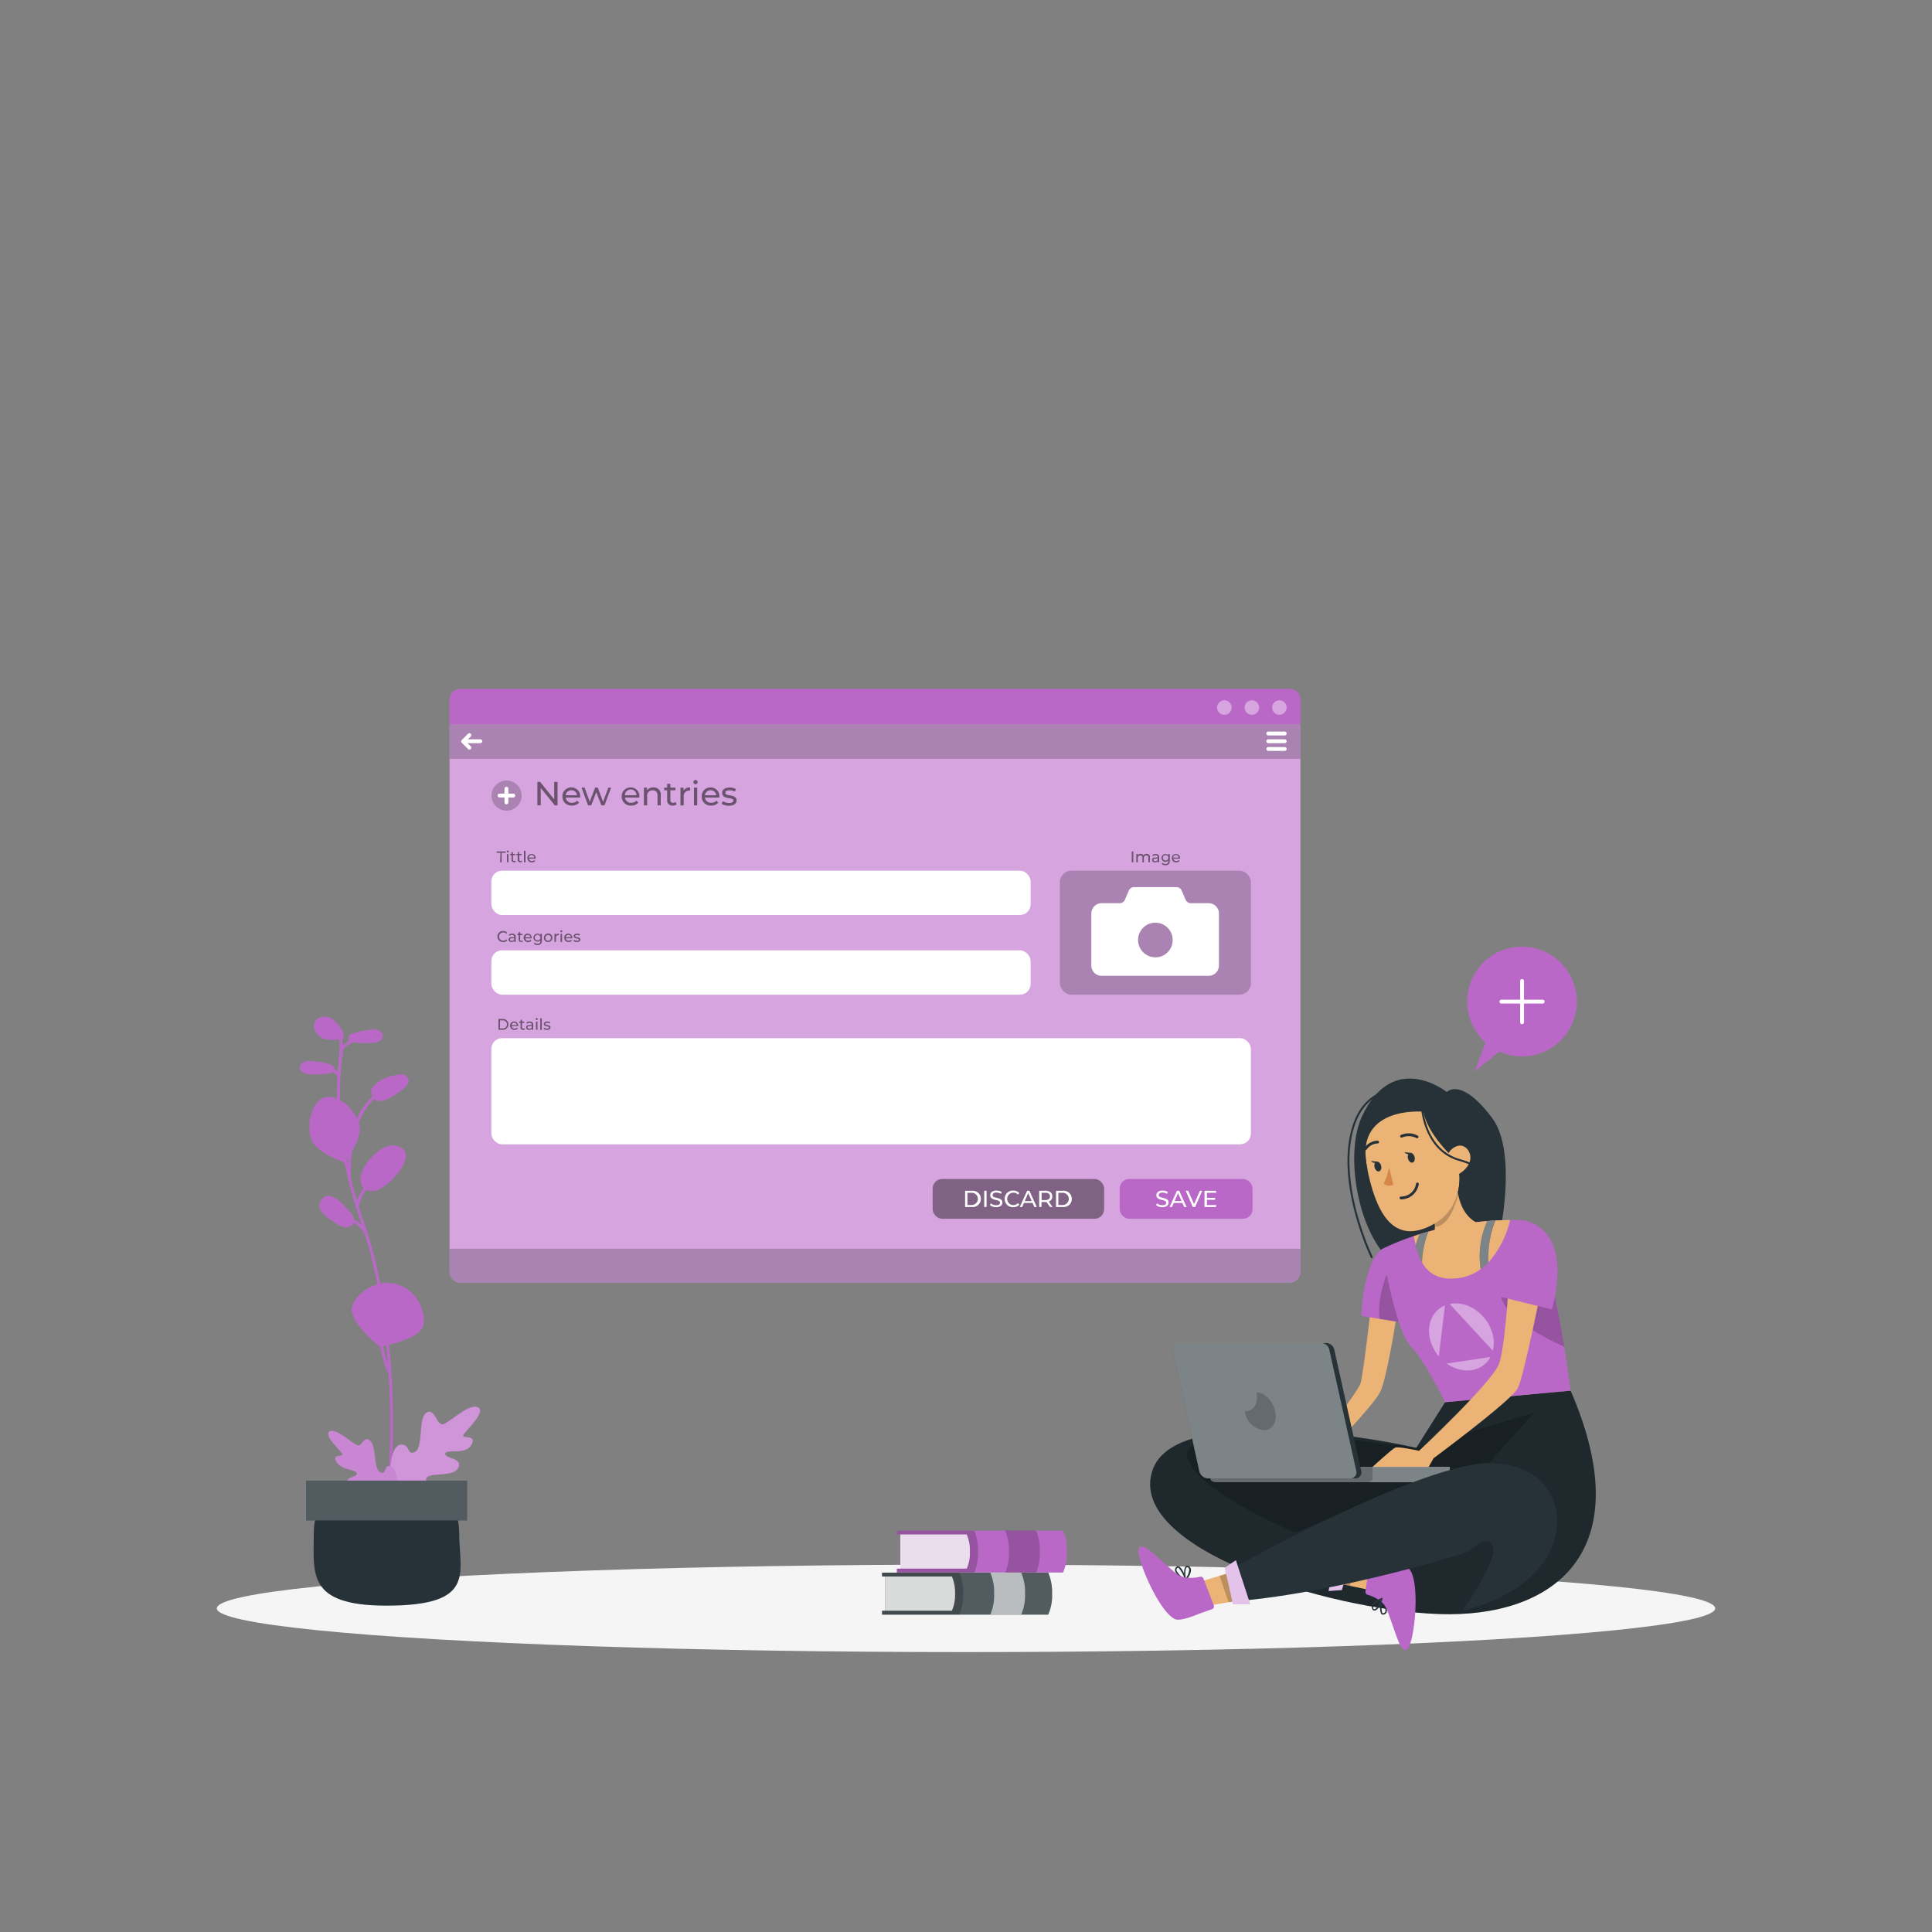 <svg xmlns="http://www.w3.org/2000/svg" viewBox="0 0 500 500"><rect x="0" y="0" width="500" height="500" fill="#808080" stroke="none"/><g id="freepik--Shadow--inject-330"><ellipse id="freepik--path--inject-330" cx="250" cy="416.24" rx="193.89" ry="11.32" style="fill:#f5f5f5"></ellipse></g><g id="freepik--Plant--inject-330"><path d="M101,380.92h0a.4.4,0,0,1-.35-.44c0-.07.06-.84.12-2.17.11-2,.27-6.15.21-11.72a1.91,1.91,0,0,0,0-.24c-.08-6.22-.41-12.34-1-18.21-.54-5.47-1.31-10.78-2.29-15.78a126.45,126.45,0,0,0-3.19-12.76.06.06,0,0,1,0,0h0c-.19-.62-.39-1.23-.59-1.85s-.34-1-.52-1.51c-.45-1.31-.87-2.56-1.23-3.72-.8-2.55-1.5-5.1-2.1-7.57-.36-1.49-.68-2.95-1-4.35a95.19,95.19,0,0,1-1.81-16.07c-.06-2.13,0-4.25.09-6.3a60.7,60.7,0,0,1,.69-6.45c0-.15,0-.29.07-.42l0-.2a.46.46,0,0,1,.11-.27.4.4,0,0,1,.56,0,.43.43,0,0,1,.11.39h0l0,.21c0,.14,0,.29-.07.44a58.83,58.83,0,0,0-.68,6.35c-.12,2-.15,4.14-.09,6.24a93.68,93.68,0,0,0,1.8,15.94c.26,1.39.58,2.84.94,4.31.59,2.46,1.29,5,2.09,7.53.35,1.15.76,2.39,1.22,3.69.18.51.35,1,.52,1.52s.4,1.24.59,1.86l0,0h0a126.24,126.24,0,0,1,3.21,12.85c1,5,1.76,10.37,2.3,15.87.59,5.88.92,12,1,18.26v.28c.06,5.57-.11,9.75-.21,11.74-.06,1.35-.11,2.16-.12,2.23A.41.41,0,0,1,101,380.92Z" style="fill:#BA68C8"></path><path d="M88.52,271.25v0l0,0a12.13,12.13,0,0,1,2.18-1.67,11.66,11.66,0,0,1,2.74-1.17" style="fill:#BA68C8"></path><path d="M88.52,271.64a.29.29,0,0,1-.16,0,.38.38,0,0,1-.2-.51.25.25,0,0,1,.08-.12.08.08,0,0,1,0,0h0a11.89,11.89,0,0,1,2.24-1.72A12.37,12.37,0,0,1,93.37,268a.39.39,0,0,1,.48.27.4.4,0,0,1-.27.49,11.17,11.17,0,0,0-2.66,1.14,12.25,12.25,0,0,0-2.1,1.6h0A.41.41,0,0,1,88.52,271.64Z" style="fill:#BA68C8"></path><path d="M87.74,278.59a.35.35,0,0,1-.25-.09l-2.65-2.2a.39.39,0,0,1,.5-.6L88,277.9a.39.39,0,0,1,0,.55A.38.38,0,0,1,87.74,278.59Z" style="fill:#BA68C8"></path><path d="M92.5,312.79a.42.42,0,0,1-.39-.41h0a10.76,10.76,0,0,1,2-4.89,10.31,10.31,0,0,1,1.59-1.72.39.39,0,0,1,.51.6A9.6,9.6,0,0,0,94.74,308a9.7,9.7,0,0,0-1.35,2.54,9.2,9.2,0,0,0-.5,1.92.37.37,0,0,1-.37.38Z" style="fill:#BA68C8"></path><path d="M94.85,319.86a.4.4,0,0,1-.36-.24,6.63,6.63,0,0,0-3.93-3.55.41.41,0,0,1-.25-.5.4.4,0,0,1,.5-.25,7.45,7.45,0,0,1,4.4,4,.39.39,0,0,1-.2.52A.29.29,0,0,1,94.85,319.86Z" style="fill:#BA68C8"></path><path d="M100.86,355c-.9-1-1.72-4.89-2.16-7-.11-.5-.19-.93-.27-1.24" style="fill:#BA68C8"></path><path d="M100.86,355.34a.39.39,0,0,1-.3-.13c-.89-1-1.63-4.22-2.25-7.16-.1-.5-.19-.92-.26-1.23a.4.4,0,0,1,.77-.18c.07.31.16.74.27,1.24.4,1.91,1.23,5.89,2.06,6.8a.4.4,0,0,1,0,.56A.37.37,0,0,1,100.86,355.34Z" style="fill:#BA68C8"></path><path d="M90.41,305.23a.39.39,0,0,1-.39-.36C90,304.23,89,289,97.35,283a.4.4,0,0,1,.55.08.39.39,0,0,1-.09.55c-8,5.82-7,21.07-7,21.22a.39.39,0,0,1-.37.42Z" style="fill:#BA68C8"></path><path d="M91.11,338.28c-1,3.68,7.16,10.25,7.16,10.25s10.3-1.75,11.26-5.43-1.92-9.5-7-10.83S92.07,334.6,91.11,338.28Z" style="fill:#BA68C8"></path><path d="M80.5,294.61c1.16,3.81,8.69,6.23,8.69,6.23s4.9-6.21,3.74-10-5.45-7.88-8.88-6.83S79.34,290.8,80.5,294.61Z" style="fill:#BA68C8"></path><path d="M100.57,306.1a10.1,10.1,0,0,1-3.1,1.94,3.37,3.37,0,0,1-3.43-.65c-1.05-1.11-.86-2.89-.29-4.3,1.12-2.8,5.5-7.64,9.08-6.47C108,298.33,102.76,304.32,100.57,306.1Z" style="fill:#BA68C8"></path><path d="M90.47,313.54c.7.79,1.46,1.81,1.13,2.82a2.12,2.12,0,0,1-2.29,1.25,6.34,6.34,0,0,1-2.57-1.12c-1.84-1.17-5.64-3.62-3.4-6.17S89,311.86,90.47,313.54Z" style="fill:#BA68C8"></path><path d="M104,278.08a1.85,1.85,0,0,1,1.74,1.29c.19.88-.51,1.7-1.2,2.28-1.73,1.45-6.92,5.39-8.27,1.87C94.94,280.19,101.58,277.93,104,278.08Z" style="fill:#BA68C8"></path><path d="M93.57,266.76c1.11.05,2.19-.39,3.3-.37s2.38.86,2.18,1.95-1.41,1.4-2.43,1.51a20.43,20.43,0,0,1-5.24-.13,1.65,1.65,0,0,1-1.08-.49c-.48-.64.19-1.56,1-1.83a10.38,10.38,0,0,0,2.29-.65Z" style="fill:#BA68C8"></path><path d="M83.1,274.83c-1.1.08-2.2-.34-3.31-.3s-2.36.91-2.14,2,1.45,1.37,2.47,1.46a19.91,19.91,0,0,0,5.23-.25,1.62,1.62,0,0,0,1.08-.51c.46-.65-.23-1.55-1-1.8a11,11,0,0,1-2.31-.6Z" style="fill:#BA68C8"></path><path d="M88.21,272.72h0a.4.4,0,0,1-.36-.42c.15-2.16-.08-4.23-.49-4.35a.4.4,0,1,1,.22-.76c1.25.36,1.15,3.73,1,5.16A.39.39,0,0,1,88.21,272.72Z" style="fill:#BA68C8"></path><path d="M88.94,267.65a9.51,9.51,0,0,0-2.9-3.92c-1.37-.91-3.51-.89-4.42.48-1,1.54.16,3.75,1.86,4.47s3.63.4,5.44.06c0-.27,0-.54,0-.81Z" style="fill:#BA68C8"></path><path d="M102.23,394.2h-.07a.4.4,0,0,1-.32-.46c2.64-14.1,10.66-20.25,10.75-20.31a.39.39,0,1,1,.47.63c-.08.06-7.86,6.05-10.44,19.82A.4.4,0,0,1,102.23,394.2Z" style="fill:#BA68C8"></path><path d="M110.52,376.36a.39.39,0,0,1-.14-.76,8.72,8.72,0,0,1,4.15-.15.4.4,0,0,1-.13.78,8,8,0,0,0-3.74.11A.34.34,0,0,1,110.52,376.36Z" style="fill:#BA68C8"></path><path d="M108.74,378.57a.39.39,0,0,1-.39-.38,17.17,17.17,0,0,1,2.7-9.74.39.39,0,0,1,.55-.1.4.4,0,0,1,.1.55,16.64,16.64,0,0,0-2.56,9.25.4.4,0,0,1-.38.42Z" style="fill:#BA68C8"></path><path d="M105.92,383.18a.39.39,0,0,1-.27-.11.4.4,0,0,1,0-.56,5.56,5.56,0,0,1,5.45-1.33.4.4,0,0,1,.26.49.39.39,0,0,1-.49.26,4.86,4.86,0,0,0-4.66,1.13A.38.38,0,0,1,105.92,383.18Z" style="fill:#BA68C8"></path><path d="M104.48,386.37a.4.4,0,0,1-.36-.22,13.1,13.1,0,0,1-.84-6.68.4.4,0,0,1,.79.1,12.51,12.51,0,0,0,.76,6.24.39.39,0,0,1-.35.56Z" style="fill:#BA68C8"></path><path d="M103,389.56c0,.06-.29.36.84.44,2.78.18,7.68.12,9.46-2.24,2.53-3.36-3.53-3.2-3-5.08s7.1-.17,8.3-2.84-3.54-2.26-3.36-3.64,5.21.54,6.77-2.29-2.75-1.4-2.08-2.57,6-6,3.78-7.13-7.31,3.87-9,4.38-2.24-4.56-4.44-2.93-.5,9.32-3.09,10.2c-1.94.66-1-2.05-3.36-2C100.59,373.91,99.83,384.6,103,389.56Z" style="fill:#BA68C8"></path><g style="opacity:0.3"><path d="M103,389.56c0,.06-.29.36.84.44,2.78.18,7.68.12,9.46-2.24,2.53-3.36-3.53-3.2-3-5.08s7.1-.17,8.3-2.84-3.54-2.26-3.36-3.64,5.21.54,6.77-2.29-2.75-1.4-2.08-2.57,6-6,3.78-7.13-7.31,3.87-9,4.38-2.24-4.56-4.44-2.93-.5,9.32-3.09,10.2c-1.94.66-1-2.05-3.36-2C100.59,373.91,99.83,384.6,103,389.56Z" style="fill:#fff"></path></g><path d="M101.93,394.55a.39.39,0,0,1-.38-.3,43.1,43.1,0,0,0-11.26-19.17.4.4,0,1,1,.53-.59,44,44,0,0,1,11.49,19.56.39.39,0,0,1-.28.48Z" style="fill:#BA68C8"></path><path d="M95.05,380.76H95l-.09,0,0,0a10.73,10.73,0,0,0-4.31-.65.39.39,0,1,1,0-.78,11.6,11.6,0,0,1,4.63.69l0,0a.39.39,0,0,1-.11.77Zm.11-.77.09,0Zm0,0Z" style="fill:#BA68C8"></path><path d="M96.63,382.68h0a.39.39,0,0,1-.38-.41A14.56,14.56,0,0,0,94,374.15a.39.39,0,1,1,.64-.45A15,15,0,0,1,97,382.31.39.39,0,0,1,96.63,382.68Z" style="fill:#BA68C8"></path><path d="M98.28,385.26a.4.4,0,0,1-.27-.11,4.34,4.34,0,0,0-4.08-.82.39.39,0,0,1-.49-.26.4.4,0,0,1,.26-.49,5.11,5.11,0,0,1,4.85,1,.39.39,0,0,1-.27.68Z" style="fill:#BA68C8"></path><path d="M100.42,389.53a.33.33,0,0,1-.17,0,.39.39,0,0,1-.19-.52,11.08,11.08,0,0,0,.66-5.5.4.4,0,0,1,.35-.44.39.39,0,0,1,.44.34,11.5,11.5,0,0,1-.74,5.93A.37.37,0,0,1,100.42,389.53Z" style="fill:#BA68C8"></path><path d="M101.71,392.55c-2.14.14-5.89-1.69-7.42-3.57s2.62-.86,2.13-2.39-5.51-.16-6.54-2.33,2.65-1.82,2.45-2.95-4-.73-5.29-3,2.07-1.12,1.51-2.08-4.92-4.87-3.21-5.8,5.81,3.17,7.14,3.59,1.51-2.55,3.27-1.21.76,7.56,2.81,8.29c1.52.54.76-2.26,2.51-1.62C104.14,380.57,102.58,392.5,101.71,392.55Z" style="fill:#BA68C8"></path><g style="opacity:0.2"><path d="M101.71,392.55c-2.14.14-5.89-1.69-7.42-3.57s2.62-.86,2.13-2.39-5.51-.16-6.54-2.33,2.65-1.82,2.45-2.95-4-.73-5.29-3,2.07-1.12,1.51-2.08-4.92-4.87-3.21-5.8,5.81,3.17,7.14,3.59,1.51-2.55,3.27-1.21.76,7.56,2.81,8.29c1.52.54.76-2.26,2.51-1.62C104.14,380.57,102.58,392.5,101.71,392.55Z" style="fill:#fff"></path></g><path d="M118.84,396.72c0,10.39,4.59,18.82-18.82,18.82-20.8,0-18.81-8.43-18.81-18.82s8.42-13.34,18.81-13.34S118.84,386.32,118.84,396.72Z" style="fill:#263238"></path><rect x="79.22" y="383.18" width="41.66" height="10.31" style="fill:#263238"></rect><rect x="79.22" y="383.18" width="41.66" height="10.31" style="fill:#fff;opacity:0.2;isolation:isolate"></rect></g><g id="freepik--Books--inject-330"><path d="M272.28,412.43a12.36,12.36,0,0,1-1,5.44h-43v-1h.87V408h-.87v-1h43A12.7,12.7,0,0,1,272.28,412.43Z" style="fill:#263238"></path><path d="M272.28,412.43a12.36,12.36,0,0,1-1,5.44h-43v-1h.87V408h-.87v-1h43A12.7,12.7,0,0,1,272.28,412.43Z" style="fill:#fff;opacity:0.2;isolation:isolate"></path><path d="M249.28,412.43a12.36,12.36,0,0,1-1,5.44h-20v-1h.87V408h-.87v-1h20A12.7,12.7,0,0,1,249.28,412.43Z" style="opacity:0.2;isolation:isolate"></path><path d="M247.16,412.43a10.06,10.06,0,0,1-.81,4.42H229.16V408h17.19A10.35,10.35,0,0,1,247.16,412.43Z" style="fill:#fff;opacity:0.8;isolation:isolate"></path><path d="M265.28,412.43a12.36,12.36,0,0,1-1,5.44h-8a12.36,12.36,0,0,0,1-5.44,12.7,12.7,0,0,0-1-5.45h8A12.7,12.7,0,0,1,265.28,412.43Z" style="fill:#fff;opacity:0.6;isolation:isolate"></path><path d="M276.11,401.54a12.36,12.36,0,0,1-1,5.44h-43v-1H233v-8.85h-.87v-1h43A12.7,12.7,0,0,1,276.11,401.54Z" style="fill:#BA68C8"></path><path d="M253.11,401.54a12.36,12.36,0,0,1-1,5.44h-20v-1H233v-8.85h-.87v-1h20A12.7,12.7,0,0,1,253.11,401.54Z" style="opacity:0.2;isolation:isolate"></path><path d="M251,401.54a10.06,10.06,0,0,1-.81,4.42H233v-8.85h17.19A10.35,10.35,0,0,1,251,401.54Z" style="fill:#fff;opacity:0.8;isolation:isolate"></path><path d="M269.11,401.54a12.36,12.36,0,0,1-1,5.44h-8a12.36,12.36,0,0,0,1-5.44,12.7,12.7,0,0,0-1-5.45h8A12.7,12.7,0,0,1,269.11,401.54Z" style="opacity:0.2;isolation:isolate"></path></g><g id="freepik--Screen--inject-330"><path d="M336.55,181V329.19a2.72,2.72,0,0,1-2.72,2.72H119.06a2.72,2.72,0,0,1-2.72-2.72V181a2.72,2.72,0,0,1,2.72-2.72H333.83A2.72,2.72,0,0,1,336.55,181Z" style="fill:#BA68C8"></path><path d="M336.55,187.47V329.19a2.72,2.72,0,0,1-2.72,2.72H119.06a2.72,2.72,0,0,1-2.72-2.72V187.47Z" style="fill:#fff;opacity:0.4;isolation:isolate"></path><path d="M336.55,323.16v6a2.72,2.72,0,0,1-2.72,2.72H119.06a2.72,2.72,0,0,1-2.72-2.72v-6Z" style="opacity:0.2;isolation:isolate"></path><circle cx="331.1" cy="183.11" r="1.88" style="fill:#fff;opacity:0.4;isolation:isolate"></circle><circle cx="323.98" cy="183.11" r="1.88" style="fill:#fff;opacity:0.4;isolation:isolate"></circle><path d="M318.74,183.11a1.88,1.88,0,1,1-1.88-1.88A1.88,1.88,0,0,1,318.74,183.11Z" style="fill:#fff;opacity:0.4;isolation:isolate"></path><g style="opacity:0.5;isolation:isolate"><path d="M144.29,202.36v6.07h-.71l-3.64-4.52v4.52h-.86v-6.07h.71l3.64,4.53v-4.53Z"></path><path d="M150.12,206.41H146.4a1.55,1.55,0,0,0,1.66,1.35,1.74,1.74,0,0,0,1.33-.56l.46.54a2.33,2.33,0,0,1-1.82.74,2.3,2.3,0,0,1-2.47-2.35,2.25,2.25,0,0,1,2.31-2.34,2.22,2.22,0,0,1,2.27,2.37A2.29,2.29,0,0,1,150.12,206.41Zm-3.72-.6h2.94a1.48,1.48,0,0,0-2.94,0Z"></path><path d="M158.16,203.84l-1.72,4.59h-.8L154.32,205,153,208.43h-.8l-1.7-4.59h.79l1.33,3.66,1.39-3.66h.7l1.36,3.67,1.37-3.67Z"></path><path d="M165.46,206.41h-3.73a1.55,1.55,0,0,0,1.66,1.35,1.74,1.74,0,0,0,1.33-.56l.46.54a2.33,2.33,0,0,1-1.81.74,2.3,2.3,0,0,1-2.47-2.35,2.25,2.25,0,0,1,2.3-2.34,2.22,2.22,0,0,1,2.27,2.37A2.18,2.18,0,0,1,165.46,206.41Zm-3.73-.6h3a1.49,1.49,0,0,0-3,0Z"></path><path d="M171,205.79v2.64h-.83v-2.55c0-.9-.45-1.34-1.24-1.34a1.36,1.36,0,0,0-1.45,1.53v2.36h-.84v-4.59h.8v.69a2,2,0,0,1,1.66-.74A1.78,1.78,0,0,1,171,205.79Z"></path><path d="M175.11,208.16a1.55,1.55,0,0,1-1,.32,1.31,1.31,0,0,1-1.45-1.44v-2.52h-.78v-.68h.78v-1h.83v1h1.32v.68h-1.32V207a.68.68,0,0,0,.72.77,1.06,1.06,0,0,0,.65-.22Z"></path><path d="M178.58,203.79v.81h-.19a1.38,1.38,0,0,0-1.45,1.55v2.29h-.83v-4.59h.8v.77A1.75,1.75,0,0,1,178.58,203.79Z"></path><path d="M179.46,202.42a.54.54,0,0,1,.56-.55.54.54,0,1,1-.56.55Zm.14,1.42h.84v4.59h-.84Z"></path><path d="M186.15,206.41h-3.72a1.55,1.55,0,0,0,1.66,1.35,1.74,1.74,0,0,0,1.33-.56l.46.54a2.33,2.33,0,0,1-1.81.74,2.3,2.3,0,0,1-2.47-2.35,2.24,2.24,0,0,1,2.3-2.34,2.22,2.22,0,0,1,2.27,2.37A2.29,2.29,0,0,1,186.15,206.41Zm-3.72-.6h2.94a1.48,1.48,0,0,0-2.94,0Z"></path><path d="M186.74,208l.35-.66a3,3,0,0,0,1.61.47c.77,0,1.09-.23,1.09-.62,0-1-2.9-.14-2.9-2,0-.82.74-1.38,1.91-1.38a3.37,3.37,0,0,1,1.68.42l-.36.66a2.35,2.35,0,0,0-1.32-.36c-.73,0-1.09.26-1.09.63,0,1.08,2.91.2,2.91,2,0,.84-.76,1.36-2,1.36A3.35,3.35,0,0,1,186.74,208Z"></path></g><path d="M135,205.89a3.9,3.9,0,1,1-3.89-3.89A3.89,3.89,0,0,1,135,205.89Z" style="opacity:0.2;isolation:isolate"></path><path d="M131.06,208.16a.5.5,0,0,1-.5-.5v-3.54a.5.5,0,0,1,.5-.5.5.5,0,0,1,.5.5v3.54A.5.5,0,0,1,131.06,208.16Z" style="fill:#fff"></path><path d="M132.83,206.39h-3.54a.5.5,0,1,1,0-1h3.54a.5.5,0,1,1,0,1Z" style="fill:#fff"></path><rect x="274.3" y="225.33" width="49.44" height="32.09" rx="2.96" style="opacity:0.2;isolation:isolate"></rect><path d="M312.86,233.75h-4.67a1.47,1.47,0,0,1-1.36-.91l-1-2.34a1.46,1.46,0,0,0-1.35-.91h-11a1.47,1.47,0,0,0-1.35.91l-1,2.34a1.47,1.47,0,0,1-1.35.91h-4.68a2.67,2.67,0,0,0-2.67,2.67v13.45a2.68,2.68,0,0,0,2.67,2.67h27.69a2.67,2.67,0,0,0,2.67-2.67V236.42A2.66,2.66,0,0,0,312.86,233.75Zm-13.84,14a4.48,4.48,0,1,1,4.47-4.47A4.48,4.48,0,0,1,299,247.77Z" style="fill:#fff"></path><g style="opacity:0.5;isolation:isolate"><path d="M292.9,220.36h.4v2.79h-.4Z"></path><path d="M297.6,221.93v1.22h-.39V222c0-.42-.2-.62-.54-.62a.61.61,0,0,0-.64.7v1.09h-.38V222c0-.42-.2-.62-.55-.62a.62.62,0,0,0-.64.7v1.09h-.38V221h.37v.31a.84.84,0,0,1,.73-.33.76.76,0,0,1,.73.39,1,1,0,0,1,.82-.39A.81.81,0,0,1,297.6,221.93Z"></path><path d="M300,221.87v1.28h-.37v-.28a.75.75,0,0,1-.69.31c-.48,0-.79-.26-.79-.63s.22-.62.86-.62h.6v-.07c0-.33-.18-.51-.56-.51a1.09,1.09,0,0,0-.68.22l-.16-.28a1.4,1.4,0,0,1,.88-.27C299.66,221,300,221.29,300,221.87Zm-.39.64v-.3H299c-.38,0-.49.15-.49.33s.18.34.47.34A.61.61,0,0,0,299.6,222.51Z"></path><path d="M302.74,221v1.83a1,1,0,0,1-1.1,1.08,1.54,1.54,0,0,1-1-.31l.18-.3a1.31,1.31,0,0,0,.82.28c.5,0,.73-.23.73-.71v-.17a1,1,0,0,1-.77.33,1,1,0,1,1,0-2,1,1,0,0,1,.79.34V221Zm-.38,1a.68.68,0,0,0-.72-.69.69.69,0,1,0,0,1.38A.68.68,0,0,0,302.36,222Z"></path><path d="M305.38,222.22h-1.72a.72.72,0,0,0,.77.62.79.79,0,0,0,.61-.25l.21.24a1,1,0,0,1-.83.35,1.06,1.06,0,0,1-1.14-1.09,1,1,0,0,1,1.06-1.07,1,1,0,0,1,1.05,1.09S305.38,222.19,305.38,222.22Zm-1.72-.27H305a.68.68,0,0,0-1.36,0Z"></path></g><rect x="127.16" y="225.33" width="139.57" height="11.47" rx="2.77" style="fill:#fff"></rect><g style="opacity:0.5;isolation:isolate"><path d="M129.52,220.7h-1v-.34h2.31v.34h-1v2.45h-.4Z"></path><path d="M131.14,220.38a.26.26,0,1,1,.26.25A.25.25,0,0,1,131.14,220.38Zm.07.66h.38v2.11h-.38Z"></path><path d="M133.52,223a.75.75,0,0,1-.47.15.61.61,0,0,1-.67-.67v-1.16H132V221h.36v-.47h.39V221h.6v.31h-.6v1.15c0,.23.11.35.33.35a.45.45,0,0,0,.3-.1Z"></path><path d="M135.12,223a.73.73,0,0,1-.46.15.61.61,0,0,1-.67-.67v-1.16h-.36V221H134v-.47h.38V221H135v.31h-.61v1.15a.31.31,0,0,0,.33.35.45.45,0,0,0,.3-.1Z"></path><path d="M135.59,220.19H136v3h-.38Z"></path><path d="M138.61,222.22h-1.72a.72.72,0,0,0,.77.62.81.81,0,0,0,.61-.25l.21.24a1,1,0,0,1-.84.35,1.06,1.06,0,0,1-1.13-1.09,1,1,0,0,1,1.06-1.07,1,1,0,0,1,1.05,1.09S138.61,222.19,138.61,222.22Zm-1.72-.27h1.36a.68.68,0,0,0-1.36,0Z"></path></g><rect x="127.16" y="245.95" width="139.57" height="11.47" rx="2.77" style="fill:#fff"></rect><g style="opacity:0.5;isolation:isolate"><path d="M128.74,242.37a1.41,1.41,0,0,1,1.48-1.43,1.39,1.39,0,0,1,1.07.44l-.26.25a1,1,0,0,0-.79-.33,1.08,1.08,0,1,0,.79,1.81l.26.25a1.39,1.39,0,0,1-1.07.44A1.41,1.41,0,0,1,128.74,242.37Z"></path><path d="M133.46,242.49v1.28h-.37v-.28a.78.78,0,0,1-.69.3c-.48,0-.79-.25-.79-.62s.22-.62.85-.62h.61v-.07c0-.33-.19-.52-.57-.52a1.08,1.08,0,0,0-.67.23l-.16-.29a1.46,1.46,0,0,1,.88-.27C133.13,241.63,133.46,241.91,133.46,242.49Zm-.39.63v-.29h-.59c-.38,0-.49.15-.49.33s.18.34.47.34A.6.6,0,0,0,133.07,243.12Z"></path><path d="M135.36,243.65a.72.72,0,0,1-.46.14.6.6,0,0,1-.67-.66V242h-.36v-.32h.36v-.46h.38v.46h.61V242h-.61v1.15a.31.31,0,0,0,.33.35.51.51,0,0,0,.3-.1Z"></path><path d="M137.66,242.84h-1.72a.72.72,0,0,0,.77.62.77.77,0,0,0,.61-.26l.21.25a1.15,1.15,0,0,1-2-.74,1,1,0,0,1,1.06-1.08,1,1,0,0,1,1,1.09S137.66,242.8,137.66,242.84Zm-1.72-.28h1.36a.66.66,0,0,0-.68-.6A.65.65,0,0,0,135.94,242.56Z"></path><path d="M140.23,241.65v1.83a1,1,0,0,1-1.1,1.09,1.55,1.55,0,0,1-1-.32l.18-.29a1.28,1.28,0,0,0,.82.27c.5,0,.72-.23.72-.71v-.17a.93.93,0,0,1-.76.33,1,1,0,1,1,0-2.05,1,1,0,0,1,.78.35v-.33Zm-.38,1a.73.73,0,0,0-1.46,0,.73.73,0,0,0,1.46,0Z"></path><path d="M140.77,242.71a1.1,1.1,0,1,1,1.1,1.08A1.05,1.05,0,0,1,140.77,242.71Zm1.81,0a.69.69,0,0,0-.71-.74.7.7,0,0,0-.72.74.71.71,0,0,0,.72.75A.7.7,0,0,0,142.58,242.71Z"></path><path d="M144.64,241.63V242h-.09a.63.63,0,0,0-.67.71v1.06h-.38v-2.12h.37V242A.8.8,0,0,1,144.64,241.63Z"></path><path d="M145,241a.26.26,0,0,1,.26-.26.25.25,0,0,1,.26.25.24.24,0,0,1-.26.25A.25.25,0,0,1,145,241Zm.07.65h.39v2.12h-.39Z"></path><path d="M148.14,242.84h-1.72a.71.71,0,0,0,.76.62.79.79,0,0,0,.62-.26l.21.25a1.08,1.08,0,0,1-.84.34,1.06,1.06,0,0,1-1.14-1.08,1,1,0,0,1,1.07-1.08,1,1,0,0,1,1,1.09Zm-1.72-.28h1.36a.66.66,0,0,0-.68-.6A.65.65,0,0,0,146.42,242.56Z"></path><path d="M148.41,243.55l.16-.31a1.35,1.35,0,0,0,.74.22c.36,0,.51-.11.51-.29,0-.47-1.34-.06-1.34-.9,0-.38.34-.64.88-.64a1.51,1.51,0,0,1,.77.19l-.16.31a1.07,1.07,0,0,0-.61-.17c-.34,0-.5.12-.5.29,0,.5,1.34.09,1.34.92,0,.38-.35.62-.92.62A1.52,1.52,0,0,1,148.41,243.55Z"></path></g><rect x="127.16" y="268.68" width="196.57" height="27.47" rx="2.77" style="fill:#fff"></rect><g style="opacity:0.5;isolation:isolate"><path d="M129,263.71h1.18a1.4,1.4,0,1,1,0,2.8H129Zm1.15,2.45a1.05,1.05,0,1,0,0-2.1h-.75v2.1Z"></path><path d="M134.12,265.58h-1.71a.71.71,0,0,0,.76.62.79.79,0,0,0,.61-.26l.22.25a1.1,1.1,0,0,1-.84.34,1.06,1.06,0,0,1-1.14-1.08,1,1,0,0,1,1.07-1.08,1,1,0,0,1,1,1.09A.53.53,0,0,1,134.12,265.58Zm-1.71-.28h1.35a.65.65,0,0,0-.67-.61A.66.66,0,0,0,132.41,265.3Z"></path><path d="M135.86,266.38a.75.75,0,0,1-.47.15.6.6,0,0,1-.67-.66V264.7h-.36v-.31h.36v-.47h.38v.47h.61v.31h-.61v1.15a.32.32,0,0,0,.34.36.51.51,0,0,0,.3-.1Z"></path><path d="M138,265.23v1.28h-.36v-.28a.8.8,0,0,1-.7.3c-.48,0-.78-.25-.78-.62s.22-.62.85-.62h.61v-.08c0-.32-.19-.51-.57-.51a1.06,1.06,0,0,0-.67.23l-.16-.29a1.37,1.37,0,0,1,.87-.27C137.67,264.37,138,264.65,138,265.23Zm-.38.63v-.3H137c-.38,0-.48.15-.48.33s.17.35.46.35A.64.64,0,0,0,137.62,265.86Z"></path><path d="M138.65,263.73a.26.26,0,1,1,.25.25A.25.25,0,0,1,138.65,263.73Zm.06.66h.39v2.12h-.39Z"></path><path d="M139.83,263.54h.38v3h-.38Z"></path><path d="M140.68,266.28l.16-.3a1.32,1.32,0,0,0,.74.22c.36,0,.5-.11.5-.29,0-.47-1.33-.06-1.33-.91,0-.38.34-.63.88-.63a1.54,1.54,0,0,1,.77.19l-.16.3a1.17,1.17,0,0,0-.62-.16c-.33,0-.5.12-.5.29,0,.5,1.35.09,1.35.91,0,.39-.35.63-.92.63A1.5,1.5,0,0,1,140.68,266.28Z"></path></g><rect x="116.34" y="187.47" width="220.21" height="8.91" style="opacity:0.2;isolation:isolate"></rect><rect x="289.78" y="305.12" width="34.37" height="10.29" rx="2.45" style="fill:#BA68C8"></rect><path d="M299.21,311.89l.22-.47a2.2,2.2,0,0,0,1.39.49c.73,0,1-.28,1-.65,0-1-2.55-.38-2.55-1.94,0-.65.51-1.2,1.61-1.2a2.57,2.57,0,0,1,1.35.37l-.2.48a2.19,2.19,0,0,0-1.15-.34c-.71,0-1,.3-1,.67,0,1,2.55.38,2.55,1.92,0,.64-.52,1.2-1.63,1.2A2.52,2.52,0,0,1,299.21,311.89Z" style="fill:#fff"></path><path d="M306,311.32h-2.23l-.46,1.05h-.62l1.9-4.2h.59l1.91,4.2h-.63Zm-.21-.48-.91-2.06-.9,2.06Z" style="fill:#fff"></path><path d="M311.14,308.17l-1.84,4.2h-.6l-1.84-4.2h.64l1.52,3.45,1.52-3.45Z" style="fill:#fff"></path><path d="M314.72,311.85v.52h-3v-4.2h3v.52h-2.37V310h2.11v.51h-2.11v1.36Z" style="fill:#fff"></path><rect x="241.37" y="305.12" width="44.37" height="10.29" rx="2.45" style="opacity:0.4;isolation:isolate"></rect><path d="M249.77,308.17h1.77a2.11,2.11,0,1,1,0,4.2h-1.77Zm1.73,3.68a1.58,1.58,0,1,0,0-3.16h-1.13v3.16Z" style="fill:#fff"></path><path d="M254.72,308.17h.6v4.2h-.6Z" style="fill:#fff"></path><path d="M256.2,311.89l.22-.47a2.18,2.18,0,0,0,1.39.49c.72,0,1-.28,1-.65,0-1-2.54-.38-2.54-1.94,0-.65.51-1.2,1.61-1.2a2.57,2.57,0,0,1,1.35.37l-.2.48a2.21,2.21,0,0,0-1.15-.34c-.71,0-1,.3-1,.67,0,1,2.54.38,2.54,1.92,0,.64-.51,1.2-1.62,1.2A2.52,2.52,0,0,1,256.2,311.89Z" style="fill:#fff"></path><path d="M260,310.27a2.13,2.13,0,0,1,2.22-2.15,2.1,2.1,0,0,1,1.6.66l-.39.37a1.56,1.56,0,0,0-1.18-.49,1.61,1.61,0,1,0,1.18,2.72l.39.38a2.1,2.1,0,0,1-1.6.66A2.13,2.13,0,0,1,260,310.27Z" style="fill:#fff"></path><path d="M267.22,311.32H265l-.46,1.05h-.62l1.9-4.2h.59l1.91,4.2h-.63Zm-.21-.48-.9-2.06-.91,2.06Z" style="fill:#fff"></path><path d="M271.74,312.37l-.9-1.29h-1.3v1.28h-.6v-4.2h1.63c1.1,0,1.76.55,1.76,1.46a1.33,1.33,0,0,1-.93,1.33l1,1.41Zm0-2.74c0-.6-.41-.94-1.17-.94h-1v1.89h1C271.32,310.58,271.73,310.23,271.73,309.63Z" style="fill:#fff"></path><path d="M273.3,308.17h1.77a2.11,2.11,0,1,1,0,4.2H273.3Zm1.73,3.68a1.58,1.58,0,1,0,0-3.16H273.9v3.16Z" style="fill:#fff"></path><path d="M124.3,192.33h-4a.5.5,0,0,1,0-1h4a.5.5,0,0,1,0,1Z" style="fill:#fff"></path><path d="M121.48,194a.51.51,0,0,1-.36-.15l-1.62-1.62a.5.5,0,0,1,0-.7l1.62-1.63a.51.51,0,0,1,.71,0,.5.5,0,0,1,0,.71l-1.27,1.27,1.27,1.27a.48.48,0,0,1,0,.7A.5.5,0,0,1,121.48,194Z" style="fill:#fff"></path><path d="M332.48,190.33h-4.25a.5.5,0,0,1,0-1h4.25a.5.5,0,0,1,0,1Z" style="fill:#fff"></path><path d="M332.48,192.33h-4.25a.5.5,0,0,1,0-1h4.25a.5.5,0,0,1,0,1Z" style="fill:#fff"></path><path d="M332.48,194.33h-4.25a.5.5,0,0,1,0-1h4.25a.5.5,0,0,1,0,1Z" style="fill:#fff"></path></g><g id="freepik--speech-bubble--inject-330"><circle cx="393.91" cy="259.22" r="14.2" transform="translate(51.12 583.03) rotate(-76.72)" style="fill:#BA68C8"></circle><polygon points="385.83 266.22 381.62 277.29 390.98 269.84 385.83 266.22" style="fill:#BA68C8"></polygon><path d="M399.25,259.72H388.56a.51.51,0,0,1-.5-.5.5.5,0,0,1,.5-.5h10.69a.5.5,0,0,1,.5.5A.51.51,0,0,1,399.25,259.72Z" style="fill:#fff"></path><path d="M393.91,265.06a.5.5,0,0,1-.5-.5V253.88a.5.5,0,0,1,.5-.5.5.5,0,0,1,.5.5v10.68A.51.51,0,0,1,393.91,265.06Z" style="fill:#fff"></path></g><g id="freepik--Character--inject-330"><path d="M374.44,282.62s-13.9-11.14-22,6.38c-4.58,9.89-.91,30.76,8.12,37.83S388.37,318,388.37,318s4.15-20.16-2.19-28.64C378.06,278.52,374.44,282.62,374.44,282.62Z" style="fill:#263238"></path><path d="M355,325.62a.24.24,0,0,1-.22-.14c-.1-.19-9.36-19.49-4.78-34,1.34-4.21,3.66-7.12,6.92-8.63,5.89-2.74,12.87.09,12.94.12a.24.24,0,0,1,.13.33.25.25,0,0,1-.32.13c-.07,0-6.86-2.78-12.55-.13-3.12,1.46-5.35,4.26-6.64,8.33-4.52,14.28,4.65,33.4,4.74,33.59a.25.25,0,0,1-.11.34A.22.22,0,0,1,355,325.62Z" style="fill:#263238"></path><path d="M355.39,333.11s-2.46,22.15-3.26,24.79-12.08,16.74-12.08,16.74l3.2,1.66s12-12.33,13.91-16,4.76-22.76,4.76-22.76Z" style="fill:#ebb376"></path><path d="M366.42,342.86l-.62-.1L357,341.32l-4.69-.76s.41-13.45,5.34-17.3l4.74,4.39Z" style="fill:#BA68C8"></path><path d="M365.8,342.76,357,341.32c-.69-6.14,2.36-12.67,2.36-12.67C363.29,331.3,365.48,337.69,365.8,342.76Z" style="opacity:0.2;isolation:isolate"></path><path d="M374,362.88l-7.47,11.83c-14.83-3.45-62.36-10.7-68.19,5.6-7.26,20.27,45.17,36.42,74.18,37.41s52.29-15.52,33.95-57.82Z" style="fill:#263238"></path><path d="M374,362.88l-7.47,11.83c-14.83-3.45-62.36-10.7-68.19,5.6-7.26,20.27,45.17,36.42,74.18,37.41s52.29-15.52,33.95-57.82Z" style="opacity:0.2;isolation:isolate"></path><path d="M305,407.78a2.63,2.63,0,0,1-.91-1.31,1,1,0,0,1,.35-.93.59.59,0,0,1,.58-.17c1,.29,1.93,3.08,2,3.4a.14.14,0,0,1-.05.18.18.18,0,0,1-.21,0A10.57,10.57,0,0,1,305,407.78Zm.16-1.92a.71.71,0,0,0-.22-.13.2.2,0,0,0-.23.07.62.62,0,0,0-.25.63,4.19,4.19,0,0,0,2.07,2A8.17,8.17,0,0,0,305.11,405.86Z" style="fill:#263238"></path><path d="M306.69,409l0-.08c-.34-.86-.43-3.12.27-3.62a.62.62,0,0,1,.78.08,1.06,1.06,0,0,1,.46.7c.22,1.14-1.12,2.83-1.21,2.91a.17.17,0,0,1-.18.05A.18.18,0,0,1,306.69,409Zm.85-3.28-.07-.05c-.2-.14-.29-.08-.33-.05-.41.28-.48,1.87-.26,2.83a3.92,3.92,0,0,0,.89-2.32.73.73,0,0,0-.23-.41Z" style="fill:#263238"></path><path d="M358.72,415.61a2.63,2.63,0,0,1,.16,1.59,1,1,0,0,1-.76.65.63.63,0,0,1-.59-.13c-.7-.73-.19-3.64-.12-4a.16.16,0,0,1,.13-.14.19.19,0,0,1,.19.1A11,11,0,0,1,358.72,415.61Zm-1.07,1.61a.71.71,0,0,0,.13.22.22.22,0,0,0,.23.05.64.64,0,0,0,.53-.44,4.14,4.14,0,0,0-.85-2.74A8.13,8.13,0,0,0,357.65,417.22Z" style="fill:#263238"></path><polygon points="338.74 399.04 350.68 403.29 356.41 405.33 354.94 411.6 349.39 410.42 335.83 407.53 338.74 399.04" style="fill:#ebb376"></polygon><path d="M353.38,411.9l1-7.4a.74.74,0,0,1,.86-.63l3.65.61s5,.46,5.95,1.74c2.89,3.72,1.09,20.15-.84,20.73-.7.21-1.45-.76-1.75-1.42-1-2.12-2.69-7.66-3.52-9.41-1-2.05-3.64-3.06-4.84-3.42A.72.72,0,0,1,353.38,411.9Z" style="fill:#BA68C8"></path><path d="M357.77,413.74l0,.08c-.12.92-1.14,2.94-2,3a.62.62,0,0,1-.64-.43,1.11,1.11,0,0,1-.07-.84c.36-1.11,2.35-1.94,2.47-2a.15.15,0,0,1,.18,0A.18.18,0,0,1,357.77,413.74Zm-2.34,2.45,0,.08c.11.23.21.21.26.21.5-.05,1.33-1.4,1.61-2.35-.57.27-1.69.9-1.91,1.59a.75.75,0,0,0,0,.47Z" style="fill:#263238"></path><polygon points="338.74 399.04 350.68 403.29 349.39 410.42 335.83 407.53 338.74 399.04" style="opacity:0.2;isolation:isolate"></polygon><polygon points="347.27 411.49 343.84 411.74 346.14 399.93 350.03 402.08 347.27 411.49" style="fill:#BA68C8"></polygon><polygon points="347.27 411.49 343.84 411.74 346.14 399.93 350.03 402.08 347.27 411.49" style="fill:#fff;opacity:0.6;isolation:isolate"></polygon><path d="M397.07,365.6l-17.88,19.82s-19.77-.44-43.77,11.29c0,0-25.75-10.63-28.12-19.47-3.1-11.58,59.22-2.53,59.22-2.53Z" style="opacity:0.2;isolation:isolate"></path><path d="M313.21,379.6v2.94c0,.75.89,1.06,1.63,1.06h58.71c.75,0,1.66-.31,1.66-1.06V379.6Z" style="fill:#263238"></path><path d="M313.21,379.6v2.94c0,.75.89,1.06,1.63,1.06h58.71c.75,0,1.66-.31,1.66-1.06V379.6Z" style="fill:#fff;opacity:0.4;isolation:isolate"></path><path d="M313.21,379.6v2.94c0,.75.89,1.06,1.63,1.06h38.72c.75,0,1.65-.31,1.65-1.06V379.6Z" style="opacity:0.2;isolation:isolate"></path><path d="M303.39,349.1l7,31.7a2.39,2.39,0,0,0,2.27,1.8h38.18a1.53,1.53,0,0,0,1.43-2l-7-31.46A2.16,2.16,0,0,0,343,347.6H304.83C303.8,347.6,303.16,348.06,303.39,349.1Z" style="fill:#263238"></path><path d="M303.39,349.1l7,31.7a2.39,2.39,0,0,0,2.27,1.8h36.88a1.55,1.55,0,0,0,1.45-2l-7-31.46a2.17,2.17,0,0,0-2.27-1.55H304.83C303.8,347.6,303.16,348.06,303.39,349.1Z" style="fill:#fff;opacity:0.4;isolation:isolate"></path><path d="M322.21,365.21h0c0,2.71,2.91,4.92,5,4.92s3.4-2.21,2.79-4.92-2.73-4.83-4.82-4.91c.61,2.71-.69,4.91-2.82,4.91A1,1,0,0,1,322.21,365.21Z" style="opacity:0.2;isolation:isolate"></path><polygon points="330.45 412.62 317.95 414.67 311.95 415.66 310.19 409.46 315.63 407.81 328.89 403.77 330.45 412.62" style="fill:#ebb376"></polygon><path d="M311.42,408.45l2.7,7a.74.74,0,0,1-.44,1l-3.49,1.24s-4.57,2-6.05,1.36c-4.33-1.86-10.71-17.11-9.3-18.55.51-.52,1.63,0,2.22.4,1.87,1.38,6.05,5.39,7.63,6.52,1.85,1.33,4.67.92,5.89.65A.73.73,0,0,1,311.42,408.45Z" style="fill:#BA68C8"></path><polygon points="330.45 412.62 317.95 414.67 315.63 407.81 328.89 403.77 330.45 412.62" style="opacity:0.2;isolation:isolate"></polygon><path d="M317.78,406.51s51-28.65,68.56-27.84,20.13,16.33,12.87,26-20.66,12.07-20.66,12.07,9.13-12.89,7.81-16.52-6.48,1.43-6.48,1.43S347.81,412,319.76,414.42Z" style="fill:#263238"></path><polygon points="316.96 405.73 319.84 403.79 323.55 415.17 319.1 415.17 316.96 405.73" style="fill:#BA68C8"></polygon><polygon points="316.96 405.73 319.84 403.79 323.55 415.17 319.1 415.17 316.96 405.73" style="fill:#fff;opacity:0.6;isolation:isolate"></polygon><path d="M406.46,359.9l-32.47,3s-5.09-10.54-9-14.65-7.36-25-7.36-25a69.34,69.34,0,0,1,8.14-3.32,80.68,80.68,0,0,1,24.84-4.18h.18c2.42,0,3.82.12,3.82.12a6.9,6.9,0,0,1,2.31,2.63c3.48,6,6.25,20,7.89,30.05C405.88,355.05,406.46,359.9,406.46,359.9Z" style="fill:#BA68C8"></path><path d="M404.82,348.56c-7.16-3.28-16.93-8.83-16.42-14.46.55-6.18,5.56-12.4,8.53-15.59C400.41,324.51,403.18,338.51,404.82,348.56Z" style="opacity:0.2;isolation:isolate"></path><path d="M386.05,344.46c1.64,4.71-.55,9.23-4.88,10.08s-9.17-2.27-10.8-7,.54-9.23,4.88-10.09S384.42,339.75,386.05,344.46Z" style="fill:#fff;opacity:0.4;isolation:isolate"></path><polygon points="372.1 353.21 374.14 336.34 387.59 350.91 372.1 353.21" style="fill:#BA68C8"></polygon><path d="M390.8,315.76a24.51,24.51,0,0,1-5.59,10.93,13.94,13.94,0,0,1-2,1.77,12.85,12.85,0,0,1-6.89,2.42c-4.47.27-6.86-1.68-8.26-4.12a17.47,17.47,0,0,1-1.63-4.38c-.23-.91-.41-1.76-.6-2.44l1.57-.51c.79-.25,1.56-.48,2.33-.7A82.61,82.61,0,0,1,384.93,316l2.1-.14c1.36-.07,2.56-.1,3.59-.11Z" style="fill:#ebb376"></path><path d="M371.34,317.88c-.06,2-1.21,2.51-1.21,2.51a4.11,4.11,0,0,0,4.45,4.73c6.37-.65,8.38-8.32,8.38-8.32-4.63-1.84-5.68-7-5.87-10a17,17,0,0,1,0-2.39l-8.66,5.46a30.32,30.32,0,0,1,1.93,3.79A10.8,10.8,0,0,1,371.34,317.88Z" style="fill:#ebb376"></path><path d="M369,309.2a31.37,31.37,0,0,1,1.54,4,10.8,10.8,0,0,1,.54,4.3c4.87.38,6.8-10.38,6.8-10.38l.05-.06a16.26,16.26,0,0,1,.24-2.37Z" style="opacity:0.2;isolation:isolate"></path><path d="M361.9,287.56c-8.38,2.55-9.71,7.86-7.69,16.68,2.52,11,7.25,18,17,12.46C384.5,309.23,375.81,283.32,361.9,287.56Z" style="fill:#ebb376"></path><path d="M359.48,302.12a18.63,18.63,0,0,1-1.37,4.22,2.39,2.39,0,0,0,2.49.27Z" style="fill:#d58745"></path><path d="M364.4,299.87c.2.69.73,1.15,1.19,1s.68-.79.48-1.49-.72-1.15-1.18-1S364.21,299.18,364.4,299.87Z" style="fill:#263238"></path><path d="M365.09,298.36l-1.67-.17S364.52,299.25,365.09,298.36Z" style="fill:#263238"></path><path d="M355.75,302.14c.19.69.72,1.15,1.18,1s.68-.8.49-1.49-.73-1.15-1.19-1S355.55,301.44,355.75,302.14Z" style="fill:#263238"></path><path d="M356.43,300.63l-1.67-.17S355.87,301.51,356.43,300.63Z" style="fill:#263238"></path><path d="M366.74,294.58a.36.36,0,0,1-.2-.06,4.24,4.24,0,0,0-3.67-.13.36.36,0,1,1-.3-.66,4.9,4.9,0,0,1,4.37.19.36.36,0,0,1,.1.5A.34.34,0,0,1,366.74,294.58Z" style="fill:#263238"></path><path d="M353.4,297.63a.32.32,0,0,1-.23-.08.35.35,0,0,1-.05-.51,4.43,4.43,0,0,1,3.43-1.84.36.36,0,0,1,.34.38.38.38,0,0,1-.38.35h0a3.65,3.65,0,0,0-2.83,1.57A.37.37,0,0,1,353.4,297.63Z" style="fill:#263238"></path><path d="M375.36,298.88s-6-5.68-7-11.18c0,0-18.67-1.72-14.35,15.38,0,0-6.19-14.46,8.11-19.19s20.66,16.36,15.14,24.91C377.22,308.8,379.09,302.45,375.36,298.88Z" style="fill:#263238"></path><path d="M374.53,301.07a3.83,3.83,0,0,1,2.93-4.56c2.68-.51,5.55,4.44-.52,7.69C376.07,304.67,375.27,303.92,374.53,301.07Z" style="fill:#ebb376"></path><path d="M362.53,310.39a.37.37,0,0,1,0-.73,3.85,3.85,0,0,0,3.93-3.3.36.36,0,0,1,.4-.31.37.37,0,0,1,.32.4,4.65,4.65,0,0,1-4.63,3.94Z" style="fill:#263238"></path><path d="M387.55,307.82a.24.24,0,0,1-.24-.2c0-.05-.93-4.63-9.75-7.2-9.17-2.67-9.8-13.67-9.8-13.78a.25.25,0,0,1,.24-.26.25.25,0,0,1,.26.24c0,.11.62,10.76,9.44,13.32,9.15,2.67,10.07,7.39,10.1,7.59a.26.26,0,0,1-.2.29Z" style="fill:#263238"></path><path d="M390.8,326.82s-1.06,21.37-2.86,26.16-20.69,22.49-20.69,22.49-5.27-1.18-6.14-.83-5.9,5-5.9,5h14.53l1.27-2.25s19.54-14.47,21.69-17.93c1.59-2.55,6.7-28.51,6.7-28.51Z" style="fill:#ebb376"></path><path d="M394.62,315.88c13.15,3.23,7,23,7,23l-13.68-3.35S387.94,314.24,394.62,315.88Z" style="fill:#BA68C8"></path><path d="M385.21,326.69a13.94,13.94,0,0,1-2,1.77A21.78,21.78,0,0,1,384.93,316l2.1-.14A25.23,25.23,0,0,0,385.21,326.69Z" style="fill:#263238"></path><path d="M369.68,318.73a23.8,23.8,0,0,0-1.67,8,17.47,17.47,0,0,1-1.63-4.38,21.72,21.72,0,0,1,1-2.95C368.14,319.18,368.91,319,369.68,318.73Z" style="fill:#263238"></path><path d="M385.21,326.69a13.94,13.94,0,0,1-2,1.77A21.78,21.78,0,0,1,384.93,316l2.1-.14A25.23,25.23,0,0,0,385.21,326.69Z" style="fill:#fff;opacity:0.4;isolation:isolate"></path><path d="M369.68,318.73a23.8,23.8,0,0,0-1.67,8,17.47,17.47,0,0,1-1.63-4.38,21.72,21.72,0,0,1,1-2.95C368.14,319.18,368.91,319,369.68,318.73Z" style="fill:#fff;opacity:0.4;isolation:isolate"></path></g></svg>

